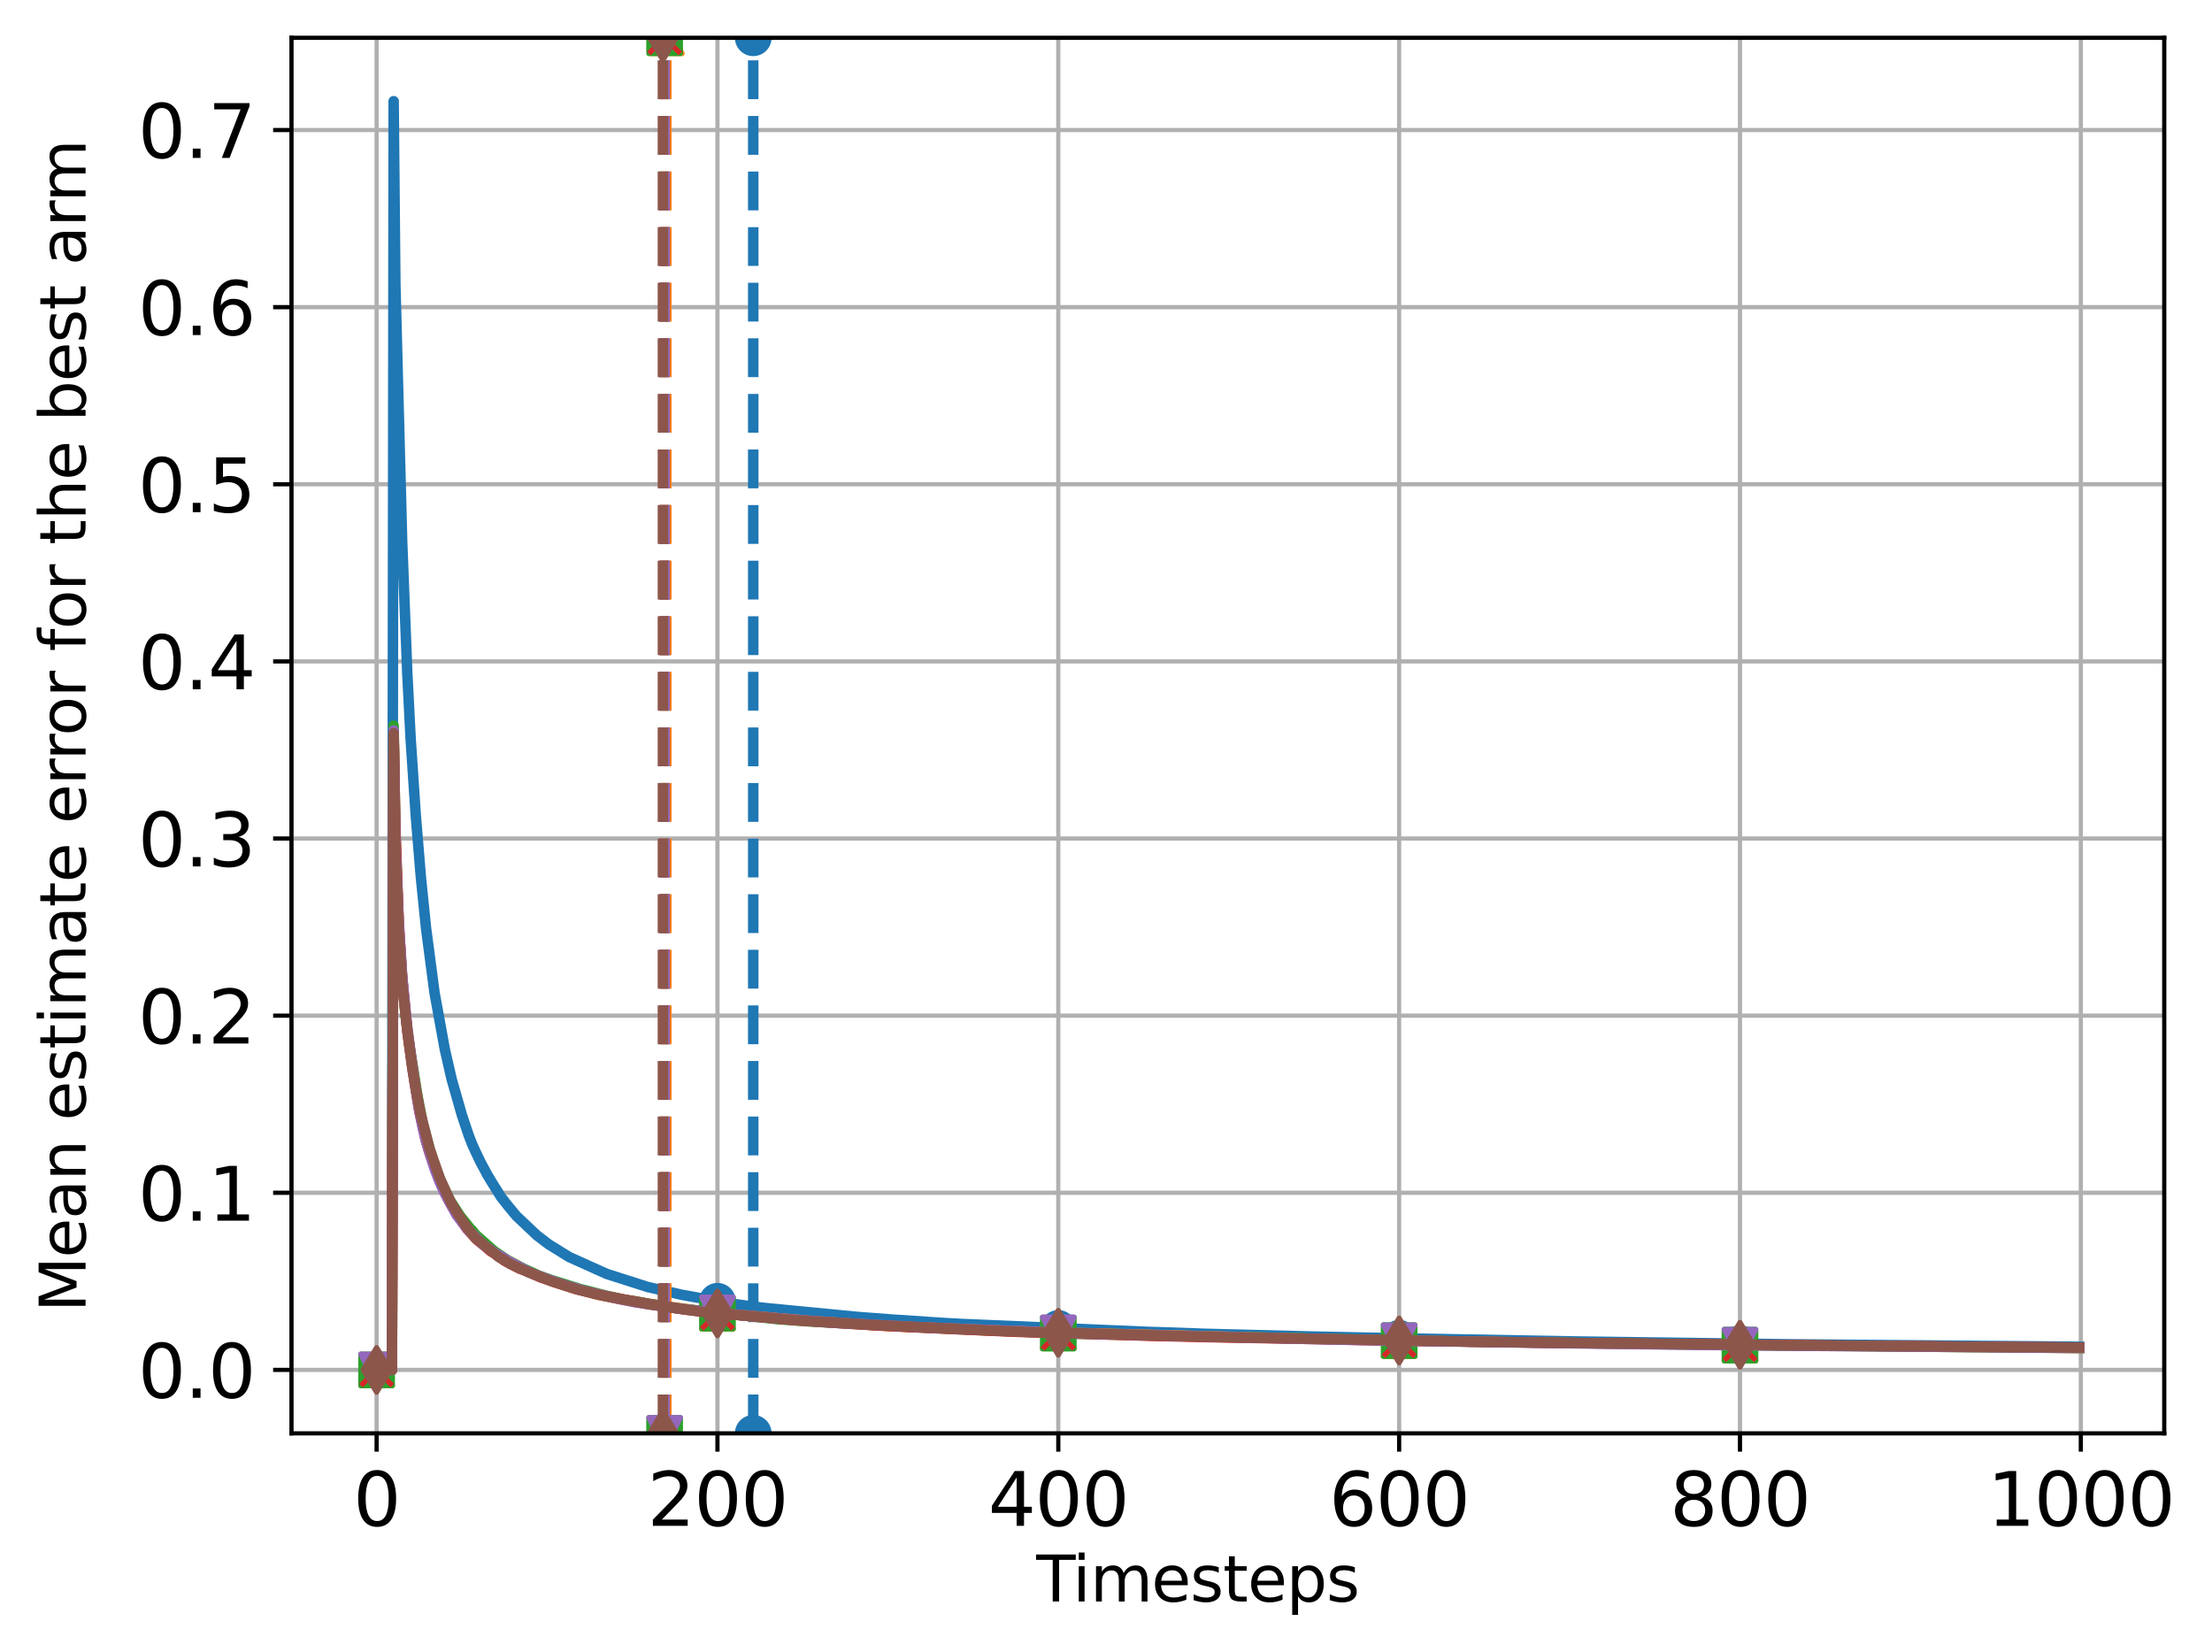 <?xml version="1.0" encoding="utf-8" standalone="no"?>
<!DOCTYPE svg PUBLIC "-//W3C//DTD SVG 1.1//EN"
  "http://www.w3.org/Graphics/SVG/1.1/DTD/svg11.dtd">
<svg xmlns:xlink="http://www.w3.org/1999/xlink" width="421.811pt" height="315.072pt" viewBox="0 0 421.811 315.072" xmlns="http://www.w3.org/2000/svg" version="1.1">
 <defs>
  <style type="text/css">*{stroke-linejoin: round; stroke-linecap: butt}</style>
 </defs>
 <g id="figure_1">
  <g id="patch_1">
   <path d="M 0 315.072 
L 421.811 315.072 
L 421.811 0 
L 0 0 
z
" style="fill: #ffffff"/>
  </g>
  <g id="axes_1">
   <g id="patch_2">
    <path d="M 55.584 273.312 
L 412.704 273.312 
L 412.704 7.2 
L 55.584 7.2 
z
" style="fill: #ffffff"/>
   </g>
   <g id="PolyCollection_1">
    <path d="M 125.763 248.7 
L 125.763 249.583 
L 127.713 249.583 
L 127.713 248.7 
L 127.713 248.7 
L 125.763 248.7 
z
" clip-path="url(#pe4e7f13408)" style="fill-opacity: 0.2"/>
   </g>
   <g id="matplotlib.axis_1">
    <g id="xtick_1">
     <g id="line2d_1">
      <path d="M 71.817 273.312 
L 71.817 7.2 
" clip-path="url(#pe4e7f13408)" style="fill: none; stroke: #b0b0b0; stroke-width: 0.8; stroke-linecap: square"/>
     </g>
     <g id="line2d_2">
      <defs>
       <path id="m4b8dc7bc24" d="M 0 0 
L 0 3.5 
" style="stroke: #000000; stroke-width: 0.8"/>
      </defs>
      <g>
       <use xlink:href="#m4b8dc7bc24" x="71.817" y="273.312" style="stroke: #000000; stroke-width: 0.8"/>
      </g>
     </g>
     <g id="text_1">
      <!-- 0 -->
      <g transform="translate(67.363 290.95) scale(0.14 -0.14)">
       <defs>
        <path id="DejaVuSans-30" d="M 2034 4250 
Q 1547 4250 1301 3770 
Q 1056 3291 1056 2328 
Q 1056 1369 1301 889 
Q 1547 409 2034 409 
Q 2525 409 2770 889 
Q 3016 1369 3016 2328 
Q 3016 3291 2770 3770 
Q 2525 4250 2034 4250 
z
M 2034 4750 
Q 2819 4750 3233 4129 
Q 3647 3509 3647 2328 
Q 3647 1150 3233 529 
Q 2819 -91 2034 -91 
Q 1250 -91 836 529 
Q 422 1150 422 2328 
Q 422 3509 836 4129 
Q 1250 4750 2034 4750 
z
" transform="scale(0.016)"/>
       </defs>
       <use xlink:href="#DejaVuSans-30"/>
      </g>
     </g>
    </g>
    <g id="xtick_2">
     <g id="line2d_3">
      <path d="M 136.813 273.312 
L 136.813 7.2 
" clip-path="url(#pe4e7f13408)" style="fill: none; stroke: #b0b0b0; stroke-width: 0.8; stroke-linecap: square"/>
     </g>
     <g id="line2d_4">
      <g>
       <use xlink:href="#m4b8dc7bc24" x="136.813" y="273.312" style="stroke: #000000; stroke-width: 0.8"/>
      </g>
     </g>
     <g id="text_2">
      <!-- 200 -->
      <g transform="translate(123.451 290.95) scale(0.14 -0.14)">
       <defs>
        <path id="DejaVuSans-32" d="M 1228 531 
L 3431 531 
L 3431 0 
L 469 0 
L 469 531 
Q 828 903 1448 1529 
Q 2069 2156 2228 2338 
Q 2531 2678 2651 2914 
Q 2772 3150 2772 3378 
Q 2772 3750 2511 3984 
Q 2250 4219 1831 4219 
Q 1534 4219 1204 4116 
Q 875 4013 500 3803 
L 500 4441 
Q 881 4594 1212 4672 
Q 1544 4750 1819 4750 
Q 2544 4750 2975 4387 
Q 3406 4025 3406 3419 
Q 3406 3131 3298 2873 
Q 3191 2616 2906 2266 
Q 2828 2175 2409 1742 
Q 1991 1309 1228 531 
z
" transform="scale(0.016)"/>
       </defs>
       <use xlink:href="#DejaVuSans-32"/>
       <use xlink:href="#DejaVuSans-30" x="63.623"/>
       <use xlink:href="#DejaVuSans-30" x="127.246"/>
      </g>
     </g>
    </g>
    <g id="xtick_3">
     <g id="line2d_5">
      <path d="M 201.809 273.312 
L 201.809 7.2 
" clip-path="url(#pe4e7f13408)" style="fill: none; stroke: #b0b0b0; stroke-width: 0.8; stroke-linecap: square"/>
     </g>
     <g id="line2d_6">
      <g>
       <use xlink:href="#m4b8dc7bc24" x="201.809" y="273.312" style="stroke: #000000; stroke-width: 0.8"/>
      </g>
     </g>
     <g id="text_3">
      <!-- 400 -->
      <g transform="translate(188.447 290.95) scale(0.14 -0.14)">
       <defs>
        <path id="DejaVuSans-34" d="M 2419 4116 
L 825 1625 
L 2419 1625 
L 2419 4116 
z
M 2253 4666 
L 3047 4666 
L 3047 1625 
L 3713 1625 
L 3713 1100 
L 3047 1100 
L 3047 0 
L 2419 0 
L 2419 1100 
L 313 1100 
L 313 1709 
L 2253 4666 
z
" transform="scale(0.016)"/>
       </defs>
       <use xlink:href="#DejaVuSans-34"/>
       <use xlink:href="#DejaVuSans-30" x="63.623"/>
       <use xlink:href="#DejaVuSans-30" x="127.246"/>
      </g>
     </g>
    </g>
    <g id="xtick_4">
     <g id="line2d_7">
      <path d="M 266.804 273.312 
L 266.804 7.2 
" clip-path="url(#pe4e7f13408)" style="fill: none; stroke: #b0b0b0; stroke-width: 0.8; stroke-linecap: square"/>
     </g>
     <g id="line2d_8">
      <g>
       <use xlink:href="#m4b8dc7bc24" x="266.804" y="273.312" style="stroke: #000000; stroke-width: 0.8"/>
      </g>
     </g>
     <g id="text_4">
      <!-- 600 -->
      <g transform="translate(253.443 290.95) scale(0.14 -0.14)">
       <defs>
        <path id="DejaVuSans-36" d="M 2113 2584 
Q 1688 2584 1439 2293 
Q 1191 2003 1191 1497 
Q 1191 994 1439 701 
Q 1688 409 2113 409 
Q 2538 409 2786 701 
Q 3034 994 3034 1497 
Q 3034 2003 2786 2293 
Q 2538 2584 2113 2584 
z
M 3366 4563 
L 3366 3988 
Q 3128 4100 2886 4159 
Q 2644 4219 2406 4219 
Q 1781 4219 1451 3797 
Q 1122 3375 1075 2522 
Q 1259 2794 1537 2939 
Q 1816 3084 2150 3084 
Q 2853 3084 3261 2657 
Q 3669 2231 3669 1497 
Q 3669 778 3244 343 
Q 2819 -91 2113 -91 
Q 1303 -91 875 529 
Q 447 1150 447 2328 
Q 447 3434 972 4092 
Q 1497 4750 2381 4750 
Q 2619 4750 2861 4703 
Q 3103 4656 3366 4563 
z
" transform="scale(0.016)"/>
       </defs>
       <use xlink:href="#DejaVuSans-36"/>
       <use xlink:href="#DejaVuSans-30" x="63.623"/>
       <use xlink:href="#DejaVuSans-30" x="127.246"/>
      </g>
     </g>
    </g>
    <g id="xtick_5">
     <g id="line2d_9">
      <path d="M 331.8 273.312 
L 331.8 7.2 
" clip-path="url(#pe4e7f13408)" style="fill: none; stroke: #b0b0b0; stroke-width: 0.8; stroke-linecap: square"/>
     </g>
     <g id="line2d_10">
      <g>
       <use xlink:href="#m4b8dc7bc24" x="331.8" y="273.312" style="stroke: #000000; stroke-width: 0.8"/>
      </g>
     </g>
     <g id="text_5">
      <!-- 800 -->
      <g transform="translate(318.439 290.95) scale(0.14 -0.14)">
       <defs>
        <path id="DejaVuSans-38" d="M 2034 2216 
Q 1584 2216 1326 1975 
Q 1069 1734 1069 1313 
Q 1069 891 1326 650 
Q 1584 409 2034 409 
Q 2484 409 2743 651 
Q 3003 894 3003 1313 
Q 3003 1734 2745 1975 
Q 2488 2216 2034 2216 
z
M 1403 2484 
Q 997 2584 770 2862 
Q 544 3141 544 3541 
Q 544 4100 942 4425 
Q 1341 4750 2034 4750 
Q 2731 4750 3128 4425 
Q 3525 4100 3525 3541 
Q 3525 3141 3298 2862 
Q 3072 2584 2669 2484 
Q 3125 2378 3379 2068 
Q 3634 1759 3634 1313 
Q 3634 634 3220 271 
Q 2806 -91 2034 -91 
Q 1263 -91 848 271 
Q 434 634 434 1313 
Q 434 1759 690 2068 
Q 947 2378 1403 2484 
z
M 1172 3481 
Q 1172 3119 1398 2916 
Q 1625 2713 2034 2713 
Q 2441 2713 2670 2916 
Q 2900 3119 2900 3481 
Q 2900 3844 2670 4047 
Q 2441 4250 2034 4250 
Q 1625 4250 1398 4047 
Q 1172 3844 1172 3481 
z
" transform="scale(0.016)"/>
       </defs>
       <use xlink:href="#DejaVuSans-38"/>
       <use xlink:href="#DejaVuSans-30" x="63.623"/>
       <use xlink:href="#DejaVuSans-30" x="127.246"/>
      </g>
     </g>
    </g>
    <g id="xtick_6">
     <g id="line2d_11">
      <path d="M 396.796 273.312 
L 396.796 7.2 
" clip-path="url(#pe4e7f13408)" style="fill: none; stroke: #b0b0b0; stroke-width: 0.8; stroke-linecap: square"/>
     </g>
     <g id="line2d_12">
      <g>
       <use xlink:href="#m4b8dc7bc24" x="396.796" y="273.312" style="stroke: #000000; stroke-width: 0.8"/>
      </g>
     </g>
     <g id="text_6">
      <!-- 1000 -->
      <g transform="translate(378.981 290.95) scale(0.14 -0.14)">
       <defs>
        <path id="DejaVuSans-31" d="M 794 531 
L 1825 531 
L 1825 4091 
L 703 3866 
L 703 4441 
L 1819 4666 
L 2450 4666 
L 2450 531 
L 3481 531 
L 3481 0 
L 794 0 
L 794 531 
z
" transform="scale(0.016)"/>
       </defs>
       <use xlink:href="#DejaVuSans-31"/>
       <use xlink:href="#DejaVuSans-30" x="63.623"/>
       <use xlink:href="#DejaVuSans-30" x="127.246"/>
       <use xlink:href="#DejaVuSans-30" x="190.869"/>
      </g>
     </g>
    </g>
   </g>
   <g id="matplotlib.axis_2">
    <g id="ytick_1">
     <g id="line2d_13">
      <path d="M 55.584 261.216 
L 412.704 261.216 
" clip-path="url(#pe4e7f13408)" style="fill: none; stroke: #b0b0b0; stroke-width: 0.8; stroke-linecap: square"/>
     </g>
     <g id="line2d_14">
      <defs>
       <path id="m4c6ed2d7ef" d="M 0 0 
L -3.5 0 
" style="stroke: #000000; stroke-width: 0.8"/>
      </defs>
      <g>
       <use xlink:href="#m4c6ed2d7ef" x="55.584" y="261.216" style="stroke: #000000; stroke-width: 0.8"/>
      </g>
     </g>
     <g id="text_7">
      <!-- 0.0 -->
      <g transform="translate(26.32 266.535) scale(0.14 -0.14)">
       <defs>
        <path id="DejaVuSans-2e" d="M 684 794 
L 1344 794 
L 1344 0 
L 684 0 
L 684 794 
z
" transform="scale(0.016)"/>
       </defs>
       <use xlink:href="#DejaVuSans-30"/>
       <use xlink:href="#DejaVuSans-2e" x="63.623"/>
       <use xlink:href="#DejaVuSans-30" x="95.41"/>
      </g>
     </g>
    </g>
    <g id="ytick_2">
     <g id="line2d_15">
      <path d="M 55.584 227.441 
L 412.704 227.441 
" clip-path="url(#pe4e7f13408)" style="fill: none; stroke: #b0b0b0; stroke-width: 0.8; stroke-linecap: square"/>
     </g>
     <g id="line2d_16">
      <g>
       <use xlink:href="#m4c6ed2d7ef" x="55.584" y="227.441" style="stroke: #000000; stroke-width: 0.8"/>
      </g>
     </g>
     <g id="text_8">
      <!-- 0.1 -->
      <g transform="translate(26.32 232.76) scale(0.14 -0.14)">
       <use xlink:href="#DejaVuSans-30"/>
       <use xlink:href="#DejaVuSans-2e" x="63.623"/>
       <use xlink:href="#DejaVuSans-31" x="95.41"/>
      </g>
     </g>
    </g>
    <g id="ytick_3">
     <g id="line2d_17">
      <path d="M 55.584 193.667 
L 412.704 193.667 
" clip-path="url(#pe4e7f13408)" style="fill: none; stroke: #b0b0b0; stroke-width: 0.8; stroke-linecap: square"/>
     </g>
     <g id="line2d_18">
      <g>
       <use xlink:href="#m4c6ed2d7ef" x="55.584" y="193.667" style="stroke: #000000; stroke-width: 0.8"/>
      </g>
     </g>
     <g id="text_9">
      <!-- 0.2 -->
      <g transform="translate(26.32 198.986) scale(0.14 -0.14)">
       <use xlink:href="#DejaVuSans-30"/>
       <use xlink:href="#DejaVuSans-2e" x="63.623"/>
       <use xlink:href="#DejaVuSans-32" x="95.41"/>
      </g>
     </g>
    </g>
    <g id="ytick_4">
     <g id="line2d_19">
      <path d="M 55.584 159.892 
L 412.704 159.892 
" clip-path="url(#pe4e7f13408)" style="fill: none; stroke: #b0b0b0; stroke-width: 0.8; stroke-linecap: square"/>
     </g>
     <g id="line2d_20">
      <g>
       <use xlink:href="#m4c6ed2d7ef" x="55.584" y="159.892" style="stroke: #000000; stroke-width: 0.8"/>
      </g>
     </g>
     <g id="text_10">
      <!-- 0.3 -->
      <g transform="translate(26.32 165.211) scale(0.14 -0.14)">
       <defs>
        <path id="DejaVuSans-33" d="M 2597 2516 
Q 3050 2419 3304 2112 
Q 3559 1806 3559 1356 
Q 3559 666 3084 287 
Q 2609 -91 1734 -91 
Q 1441 -91 1130 -33 
Q 819 25 488 141 
L 488 750 
Q 750 597 1062 519 
Q 1375 441 1716 441 
Q 2309 441 2620 675 
Q 2931 909 2931 1356 
Q 2931 1769 2642 2001 
Q 2353 2234 1838 2234 
L 1294 2234 
L 1294 2753 
L 1863 2753 
Q 2328 2753 2575 2939 
Q 2822 3125 2822 3475 
Q 2822 3834 2567 4026 
Q 2313 4219 1838 4219 
Q 1578 4219 1281 4162 
Q 984 4106 628 3988 
L 628 4550 
Q 988 4650 1302 4700 
Q 1616 4750 1894 4750 
Q 2613 4750 3031 4423 
Q 3450 4097 3450 3541 
Q 3450 3153 3228 2886 
Q 3006 2619 2597 2516 
z
" transform="scale(0.016)"/>
       </defs>
       <use xlink:href="#DejaVuSans-30"/>
       <use xlink:href="#DejaVuSans-2e" x="63.623"/>
       <use xlink:href="#DejaVuSans-33" x="95.41"/>
      </g>
     </g>
    </g>
    <g id="ytick_5">
     <g id="line2d_21">
      <path d="M 55.584 126.118 
L 412.704 126.118 
" clip-path="url(#pe4e7f13408)" style="fill: none; stroke: #b0b0b0; stroke-width: 0.8; stroke-linecap: square"/>
     </g>
     <g id="line2d_22">
      <g>
       <use xlink:href="#m4c6ed2d7ef" x="55.584" y="126.118" style="stroke: #000000; stroke-width: 0.8"/>
      </g>
     </g>
     <g id="text_11">
      <!-- 0.4 -->
      <g transform="translate(26.32 131.437) scale(0.14 -0.14)">
       <use xlink:href="#DejaVuSans-30"/>
       <use xlink:href="#DejaVuSans-2e" x="63.623"/>
       <use xlink:href="#DejaVuSans-34" x="95.41"/>
      </g>
     </g>
    </g>
    <g id="ytick_6">
     <g id="line2d_23">
      <path d="M 55.584 92.343 
L 412.704 92.343 
" clip-path="url(#pe4e7f13408)" style="fill: none; stroke: #b0b0b0; stroke-width: 0.8; stroke-linecap: square"/>
     </g>
     <g id="line2d_24">
      <g>
       <use xlink:href="#m4c6ed2d7ef" x="55.584" y="92.343" style="stroke: #000000; stroke-width: 0.8"/>
      </g>
     </g>
     <g id="text_12">
      <!-- 0.5 -->
      <g transform="translate(26.32 97.662) scale(0.14 -0.14)">
       <defs>
        <path id="DejaVuSans-35" d="M 691 4666 
L 3169 4666 
L 3169 4134 
L 1269 4134 
L 1269 2991 
Q 1406 3038 1543 3061 
Q 1681 3084 1819 3084 
Q 2600 3084 3056 2656 
Q 3513 2228 3513 1497 
Q 3513 744 3044 326 
Q 2575 -91 1722 -91 
Q 1428 -91 1123 -41 
Q 819 9 494 109 
L 494 744 
Q 775 591 1075 516 
Q 1375 441 1709 441 
Q 2250 441 2565 725 
Q 2881 1009 2881 1497 
Q 2881 1984 2565 2268 
Q 2250 2553 1709 2553 
Q 1456 2553 1204 2497 
Q 953 2441 691 2322 
L 691 4666 
z
" transform="scale(0.016)"/>
       </defs>
       <use xlink:href="#DejaVuSans-30"/>
       <use xlink:href="#DejaVuSans-2e" x="63.623"/>
       <use xlink:href="#DejaVuSans-35" x="95.41"/>
      </g>
     </g>
    </g>
    <g id="ytick_7">
     <g id="line2d_25">
      <path d="M 55.584 58.569 
L 412.704 58.569 
" clip-path="url(#pe4e7f13408)" style="fill: none; stroke: #b0b0b0; stroke-width: 0.8; stroke-linecap: square"/>
     </g>
     <g id="line2d_26">
      <g>
       <use xlink:href="#m4c6ed2d7ef" x="55.584" y="58.569" style="stroke: #000000; stroke-width: 0.8"/>
      </g>
     </g>
     <g id="text_13">
      <!-- 0.6 -->
      <g transform="translate(26.32 63.888) scale(0.14 -0.14)">
       <use xlink:href="#DejaVuSans-30"/>
       <use xlink:href="#DejaVuSans-2e" x="63.623"/>
       <use xlink:href="#DejaVuSans-36" x="95.41"/>
      </g>
     </g>
    </g>
    <g id="ytick_8">
     <g id="line2d_27">
      <path d="M 55.584 24.794 
L 412.704 24.794 
" clip-path="url(#pe4e7f13408)" style="fill: none; stroke: #b0b0b0; stroke-width: 0.8; stroke-linecap: square"/>
     </g>
     <g id="line2d_28">
      <g>
       <use xlink:href="#m4c6ed2d7ef" x="55.584" y="24.794" style="stroke: #000000; stroke-width: 0.8"/>
      </g>
     </g>
     <g id="text_14">
      <!-- 0.7 -->
      <g transform="translate(26.32 30.113) scale(0.14 -0.14)">
       <defs>
        <path id="DejaVuSans-37" d="M 525 4666 
L 3525 4666 
L 3525 4397 
L 1831 0 
L 1172 0 
L 2766 4134 
L 525 4134 
L 525 4666 
z
" transform="scale(0.016)"/>
       </defs>
       <use xlink:href="#DejaVuSans-30"/>
       <use xlink:href="#DejaVuSans-2e" x="63.623"/>
       <use xlink:href="#DejaVuSans-37" x="95.41"/>
      </g>
     </g>
    </g>
   </g>
   <g id="line2d_29">
    <path d="M 71.817 261.216 
L 74.742 261.216 
L 75.067 19.296 
L 75.392 54.103 
L 76.691 103.32 
L 77.666 128.378 
L 78.316 141.033 
L 79.291 155.588 
L 80.266 167.363 
L 81.241 176.956 
L 82.866 189.332 
L 84.816 200.05 
L 86.116 205.743 
L 88.066 212.58 
L 89.366 216.461 
L 90.016 218.136 
L 90.666 219.578 
L 91.64 221.607 
L 92.94 224.036 
L 93.915 225.647 
L 95.54 228.244 
L 96.84 229.897 
L 98.465 231.856 
L 102.365 235.544 
L 104.64 237.282 
L 108.539 239.694 
L 115.689 242.91 
L 123.488 245.406 
L 129.988 246.89 
L 135.513 247.892 
L 137.463 248.265 
L 140.712 248.748 
L 143.312 249.109 
L 145.587 249.379 
L 148.512 249.665 
L 163.786 251.138 
L 170.286 251.626 
L 179.71 252.254 
L 183.285 252.451 
L 218.707 253.957 
L 222.932 254.087 
L 229.757 254.331 
L 250.23 254.853 
L 258.03 255.008 
L 265.18 255.159 
L 299.627 255.781 
L 328.226 256.16 
L 340.9 256.33 
L 396.471 256.8 
L 396.471 256.8 
" clip-path="url(#pe4e7f13408)" style="fill: none; stroke: #1f77b4; stroke-width: 2; stroke-linecap: square"/>
    <defs>
     <path id="m417fc2f161" d="M 0 3 
C 0.796 3 1.559 2.684 2.121 2.121 
C 2.684 1.559 3 0.796 3 0 
C 3 -0.796 2.684 -1.559 2.121 -2.121 
C 1.559 -2.684 0.796 -3 0 -3 
C -0.796 -3 -1.559 -2.684 -2.121 -2.121 
C -2.684 -1.559 -3 -0.796 -3 0 
C -3 0.796 -2.684 1.559 -2.121 2.121 
C -1.559 2.684 -0.796 3 0 3 
z
" style="stroke: #1f77b4"/>
    </defs>
    <g clip-path="url(#pe4e7f13408)">
     <use xlink:href="#m417fc2f161" x="71.817" y="261.216" style="fill: #1f77b4; stroke: #1f77b4"/>
     <use xlink:href="#m417fc2f161" x="136.813" y="248.135" style="fill: #1f77b4; stroke: #1f77b4"/>
     <use xlink:href="#m417fc2f161" x="201.809" y="253.311" style="fill: #1f77b4; stroke: #1f77b4"/>
     <use xlink:href="#m417fc2f161" x="266.804" y="255.197" style="fill: #1f77b4; stroke: #1f77b4"/>
     <use xlink:href="#m417fc2f161" x="331.8" y="256.224" style="fill: #1f77b4; stroke: #1f77b4"/>
    </g>
   </g>
   <g id="line2d_30">
    <path d="M 143.637 273.312 
L 143.637 7.2 
" clip-path="url(#pe4e7f13408)" style="fill: none; stroke-dasharray: 7.4,3.2; stroke-dashoffset: 0; stroke: #1f77b4; stroke-width: 2"/>
    <g clip-path="url(#pe4e7f13408)">
     <use xlink:href="#m417fc2f161" x="143.637" y="273.312" style="fill: #1f77b4; stroke: #1f77b4"/>
     <use xlink:href="#m417fc2f161" x="143.637" y="7.2" style="fill: #1f77b4; stroke: #1f77b4"/>
    </g>
   </g>
   <g id="line2d_31">
    <path d="M 71.817 261.216 
L 74.742 261.216 
L 75.067 139.399 
L 75.392 159.69 
L 76.041 176.184 
L 76.691 186.651 
L 77.341 193.409 
L 78.316 201.05 
L 79.941 211.329 
L 81.241 217.438 
L 83.841 225.119 
L 85.141 228.024 
L 86.116 229.795 
L 86.766 230.846 
L 89.691 234.446 
L 91.64 236.604 
L 93.59 238.354 
L 94.565 238.891 
L 95.865 239.802 
L 100.415 242.279 
L 101.065 242.528 
L 103.015 243.397 
L 103.99 243.77 
L 106.265 244.644 
L 107.239 244.975 
L 108.539 245.4 
L 113.739 246.821 
L 118.289 247.747 
L 120.564 248.162 
L 136.163 250.355 
L 142.012 250.821 
L 154.037 251.837 
L 155.661 251.951 
L 168.011 252.765 
L 172.56 252.979 
L 191.409 253.756 
L 196.609 253.915 
L 201.809 254.103 
L 258.355 255.489 
L 272.329 255.719 
L 281.104 255.838 
L 307.102 256.181 
L 327.901 256.418 
L 370.473 256.816 
L 387.047 256.961 
L 396.471 257.045 
L 396.471 257.045 
" clip-path="url(#pe4e7f13408)" style="fill: none; stroke: #ff7f0e; stroke-width: 2; stroke-linecap: square"/>
    <defs>
     <path id="m7afb1e9eb8" d="M 0 -3 
L -3 3 
L 3 3 
z
" style="stroke: #ff7f0e; stroke-linejoin: miter"/>
    </defs>
    <g clip-path="url(#pe4e7f13408)">
     <use xlink:href="#m7afb1e9eb8" x="71.817" y="261.216" style="fill: #ff7f0e; stroke: #ff7f0e; stroke-linejoin: miter"/>
     <use xlink:href="#m7afb1e9eb8" x="136.813" y="250.411" style="fill: #ff7f0e; stroke: #ff7f0e; stroke-linejoin: miter"/>
     <use xlink:href="#m7afb1e9eb8" x="201.809" y="254.103" style="fill: #ff7f0e; stroke: #ff7f0e; stroke-linejoin: miter"/>
     <use xlink:href="#m7afb1e9eb8" x="266.804" y="255.628" style="fill: #ff7f0e; stroke: #ff7f0e; stroke-linejoin: miter"/>
     <use xlink:href="#m7afb1e9eb8" x="331.8" y="256.45" style="fill: #ff7f0e; stroke: #ff7f0e; stroke-linejoin: miter"/>
    </g>
   </g>
   <g id="line2d_32">
    <path d="M 127.063 273.312 
L 127.063 7.2 
" clip-path="url(#pe4e7f13408)" style="fill: none; stroke-dasharray: 7.4,3.2; stroke-dashoffset: 0; stroke: #ff7f0e; stroke-width: 2"/>
    <g clip-path="url(#pe4e7f13408)">
     <use xlink:href="#m7afb1e9eb8" x="127.063" y="273.312" style="fill: #ff7f0e; stroke: #ff7f0e; stroke-linejoin: miter"/>
     <use xlink:href="#m7afb1e9eb8" x="127.063" y="7.2" style="fill: #ff7f0e; stroke: #ff7f0e; stroke-linejoin: miter"/>
    </g>
   </g>
   <g id="line2d_33">
    <path d="M 71.817 261.216 
L 74.742 261.216 
L 75.067 138.371 
L 75.392 158.077 
L 76.041 176.731 
L 76.691 186.457 
L 77.341 193.727 
L 77.991 198.807 
L 79.616 209.024 
L 80.591 214.087 
L 81.891 218.964 
L 82.866 222.131 
L 84.166 225.445 
L 85.791 228.857 
L 87.741 231.862 
L 89.691 234.296 
L 90.016 234.578 
L 90.666 235.412 
L 94.24 238.563 
L 96.84 240.329 
L 99.765 241.873 
L 101.715 242.756 
L 102.69 243.211 
L 104.965 244.02 
L 110.489 245.745 
L 115.689 247.084 
L 117.314 247.428 
L 119.264 247.88 
L 120.564 248.033 
L 123.488 248.554 
L 124.788 248.764 
L 128.688 249.415 
L 148.187 251.539 
L 154.037 251.961 
L 170.286 252.859 
L 176.135 253.16 
L 186.535 253.623 
L 202.458 254.227 
L 206.358 254.351 
L 211.883 254.478 
L 218.707 254.655 
L 284.353 255.911 
L 321.401 256.373 
L 330.175 256.474 
L 338.625 256.568 
L 396.471 257.042 
L 396.471 257.042 
" clip-path="url(#pe4e7f13408)" style="fill: none; stroke: #2ca02c; stroke-width: 2; stroke-linecap: square"/>
    <defs>
     <path id="mf864bfab92" d="M -3 3 
L 3 3 
L 3 -3 
L -3 -3 
z
" style="stroke: #2ca02c; stroke-linejoin: miter"/>
    </defs>
    <g clip-path="url(#pe4e7f13408)">
     <use xlink:href="#mf864bfab92" x="71.817" y="261.216" style="fill: #2ca02c; stroke: #2ca02c; stroke-linejoin: miter"/>
     <use xlink:href="#mf864bfab92" x="136.813" y="250.398" style="fill: #2ca02c; stroke: #2ca02c; stroke-linejoin: miter"/>
     <use xlink:href="#mf864bfab92" x="201.809" y="254.207" style="fill: #2ca02c; stroke: #2ca02c; stroke-linejoin: miter"/>
     <use xlink:href="#mf864bfab92" x="266.804" y="255.626" style="fill: #2ca02c; stroke: #2ca02c; stroke-linejoin: miter"/>
     <use xlink:href="#mf864bfab92" x="331.8" y="256.49" style="fill: #2ca02c; stroke: #2ca02c; stroke-linejoin: miter"/>
    </g>
   </g>
   <g id="line2d_34">
    <path d="M 126.738 273.312 
L 126.738 7.2 
" clip-path="url(#pe4e7f13408)" style="fill: none; stroke-dasharray: 7.4,3.2; stroke-dashoffset: 0; stroke: #2ca02c; stroke-width: 2"/>
    <g clip-path="url(#pe4e7f13408)">
     <use xlink:href="#mf864bfab92" x="126.738" y="273.312" style="fill: #2ca02c; stroke: #2ca02c; stroke-linejoin: miter"/>
     <use xlink:href="#mf864bfab92" x="126.738" y="7.2" style="fill: #2ca02c; stroke: #2ca02c; stroke-linejoin: miter"/>
    </g>
   </g>
   <g id="line2d_35">
    <path d="M 71.817 261.216 
L 74.742 261.216 
L 75.067 139.63 
L 75.392 157.924 
L 76.041 176.051 
L 76.691 186.366 
L 77.666 196.614 
L 78.641 203.705 
L 79.941 211.876 
L 81.241 217.607 
L 81.891 219.831 
L 82.866 222.615 
L 84.491 226.671 
L 85.466 228.707 
L 86.116 229.874 
L 87.091 231.535 
L 89.041 234.317 
L 90.991 236.445 
L 92.615 237.751 
L 93.59 238.603 
L 94.24 238.974 
L 96.19 240.391 
L 99.115 241.923 
L 100.415 242.378 
L 103.015 243.559 
L 109.839 245.795 
L 115.689 247.175 
L 117.314 247.498 
L 122.839 248.487 
L 124.138 248.74 
L 127.713 249.277 
L 129.338 249.539 
L 130.963 249.756 
L 134.863 250.169 
L 138.438 250.553 
L 143.962 251.046 
L 151.437 251.715 
L 156.636 252.072 
L 161.186 252.37 
L 163.786 252.526 
L 166.061 252.677 
L 169.311 252.855 
L 181.985 253.443 
L 191.084 253.843 
L 194.334 253.973 
L 198.559 254.101 
L 220.007 254.742 
L 229.432 254.962 
L 240.156 255.15 
L 264.855 255.595 
L 270.379 255.695 
L 288.253 255.964 
L 298.327 256.097 
L 348.699 256.575 
L 358.774 256.658 
L 396.471 256.975 
L 396.471 256.975 
" clip-path="url(#pe4e7f13408)" style="fill: none; stroke: #d62728; stroke-width: 2; stroke-linecap: square"/>
    <defs>
     <path id="m9042ed3a18" d="M -3 3 
L 3 -3 
M -3 -3 
L 3 3 
" style="stroke: #d62728"/>
    </defs>
    <g clip-path="url(#pe4e7f13408)">
     <use xlink:href="#m9042ed3a18" x="71.817" y="261.216" style="fill: #d62728; stroke: #d62728"/>
     <use xlink:href="#m9042ed3a18" x="136.813" y="250.385" style="fill: #d62728; stroke: #d62728"/>
     <use xlink:href="#m9042ed3a18" x="201.809" y="254.208" style="fill: #d62728; stroke: #d62728"/>
     <use xlink:href="#m9042ed3a18" x="266.804" y="255.617" style="fill: #d62728; stroke: #d62728"/>
     <use xlink:href="#m9042ed3a18" x="331.8" y="256.4" style="fill: #d62728; stroke: #d62728"/>
    </g>
   </g>
   <g id="line2d_36">
    <path d="M 126.738 273.312 
L 126.738 7.2 
" clip-path="url(#pe4e7f13408)" style="fill: none; stroke-dasharray: 7.4,3.2; stroke-dashoffset: 0; stroke: #d62728; stroke-width: 2"/>
    <g clip-path="url(#pe4e7f13408)">
     <use xlink:href="#m9042ed3a18" x="126.738" y="273.312" style="fill: #d62728; stroke: #d62728"/>
     <use xlink:href="#m9042ed3a18" x="126.738" y="7.2" style="fill: #d62728; stroke: #d62728"/>
    </g>
   </g>
   <g id="line2d_37">
    <path d="M 71.817 261.216 
L 74.742 261.216 
L 75.067 139.292 
L 75.392 160.954 
L 76.041 175.887 
L 76.691 186.139 
L 77.666 195.966 
L 78.641 203.365 
L 79.616 209.886 
L 80.591 214.998 
L 81.241 217.645 
L 82.866 222.856 
L 83.841 225.4 
L 84.816 227.536 
L 87.091 231.72 
L 89.691 235.025 
L 90.341 235.477 
L 91.965 237.225 
L 92.615 237.669 
L 93.265 238.066 
L 94.24 238.841 
L 95.865 239.765 
L 97.165 240.59 
L 101.39 242.814 
L 102.04 243.03 
L 107.239 244.919 
L 111.789 246.243 
L 115.689 247.17 
L 117.314 247.545 
L 121.214 248.349 
L 124.138 248.76 
L 128.038 249.308 
L 130.313 249.631 
L 135.838 250.236 
L 143.312 250.97 
L 145.587 251.167 
L 155.661 251.969 
L 158.911 252.217 
L 163.461 252.439 
L 177.11 253.163 
L 207.658 254.33 
L 248.931 255.31 
L 258.68 255.523 
L 307.102 256.256 
L 323.026 256.434 
L 333.75 256.538 
L 345.125 256.637 
L 396.471 257.023 
L 396.471 257.023 
" clip-path="url(#pe4e7f13408)" style="fill: none; stroke: #9467bd; stroke-width: 2; stroke-linecap: square"/>
    <defs>
     <path id="m5539e3081e" d="M -0 3 
L 3 -3 
L -3 -3 
z
" style="stroke: #9467bd; stroke-linejoin: miter"/>
    </defs>
    <g clip-path="url(#pe4e7f13408)">
     <use xlink:href="#m5539e3081e" x="71.817" y="261.216" style="fill: #9467bd; stroke: #9467bd; stroke-linejoin: miter"/>
     <use xlink:href="#m5539e3081e" x="136.813" y="250.341" style="fill: #9467bd; stroke: #9467bd; stroke-linejoin: miter"/>
     <use xlink:href="#m5539e3081e" x="201.809" y="254.142" style="fill: #9467bd; stroke: #9467bd; stroke-linejoin: miter"/>
     <use xlink:href="#m5539e3081e" x="266.804" y="255.663" style="fill: #9467bd; stroke: #9467bd; stroke-linejoin: miter"/>
     <use xlink:href="#m5539e3081e" x="331.8" y="256.512" style="fill: #9467bd; stroke: #9467bd; stroke-linejoin: miter"/>
    </g>
   </g>
   <g id="line2d_38">
    <path d="M 126.738 273.312 
L 126.738 7.2 
" clip-path="url(#pe4e7f13408)" style="fill: none; stroke-dasharray: 7.4,3.2; stroke-dashoffset: 0; stroke: #9467bd; stroke-width: 2"/>
    <g clip-path="url(#pe4e7f13408)">
     <use xlink:href="#m5539e3081e" x="126.738" y="273.312" style="fill: #9467bd; stroke: #9467bd; stroke-linejoin: miter"/>
     <use xlink:href="#m5539e3081e" x="126.738" y="7.2" style="fill: #9467bd; stroke: #9467bd; stroke-linejoin: miter"/>
    </g>
   </g>
   <g id="line2d_39">
    <path d="M 71.817 261.216 
L 74.742 261.216 
L 75.067 139.806 
L 75.392 162.436 
L 76.041 177.938 
L 76.691 187.442 
L 77.666 196.531 
L 78.641 203.82 
L 79.291 207.758 
L 80.266 212.595 
L 81.891 218.951 
L 83.841 224.599 
L 84.491 226.034 
L 85.466 228.169 
L 86.116 229.545 
L 87.416 231.614 
L 88.066 232.594 
L 89.366 234.464 
L 90.666 236.077 
L 95.215 239.764 
L 95.865 240.083 
L 97.165 240.946 
L 99.115 241.873 
L 99.765 242.137 
L 100.74 242.592 
L 104.315 243.966 
L 105.29 244.369 
L 110.164 245.905 
L 114.389 246.946 
L 123.813 248.713 
L 133.563 250.118 
L 152.087 251.75 
L 155.661 251.993 
L 158.911 252.184 
L 166.061 252.619 
L 182.96 253.419 
L 189.459 253.714 
L 195.634 253.973 
L 204.733 254.205 
L 211.558 254.395 
L 224.557 254.752 
L 233.982 254.987 
L 282.403 255.855 
L 291.503 255.986 
L 341.225 256.528 
L 355.199 256.626 
L 363.648 256.7 
L 396.471 256.951 
L 396.471 256.951 
" clip-path="url(#pe4e7f13408)" style="fill: none; stroke: #8c564b; stroke-width: 2; stroke-linecap: square"/>
    <defs>
     <path id="m40c657d969" d="M -0 4.243 
L 2.546 0 
L 0 -4.243 
L -2.546 -0 
z
" style="stroke: #8c564b; stroke-linejoin: miter"/>
    </defs>
    <g clip-path="url(#pe4e7f13408)">
     <use xlink:href="#m40c657d969" x="71.817" y="261.216" style="fill: #8c564b; stroke: #8c564b; stroke-linejoin: miter"/>
     <use xlink:href="#m40c657d969" x="136.813" y="250.454" style="fill: #8c564b; stroke: #8c564b; stroke-linejoin: miter"/>
     <use xlink:href="#m40c657d969" x="201.809" y="254.129" style="fill: #8c564b; stroke: #8c564b; stroke-linejoin: miter"/>
     <use xlink:href="#m40c657d969" x="266.804" y="255.598" style="fill: #8c564b; stroke: #8c564b; stroke-linejoin: miter"/>
     <use xlink:href="#m40c657d969" x="331.8" y="256.427" style="fill: #8c564b; stroke: #8c564b; stroke-linejoin: miter"/>
    </g>
   </g>
   <g id="line2d_40">
    <path d="M 126.413 273.312 
L 126.413 7.2 
" clip-path="url(#pe4e7f13408)" style="fill: none; stroke-dasharray: 7.4,3.2; stroke-dashoffset: 0; stroke: #8c564b; stroke-width: 2"/>
    <g clip-path="url(#pe4e7f13408)">
     <use xlink:href="#m40c657d969" x="126.413" y="273.312" style="fill: #8c564b; stroke: #8c564b; stroke-linejoin: miter"/>
     <use xlink:href="#m40c657d969" x="126.413" y="7.2" style="fill: #8c564b; stroke: #8c564b; stroke-linejoin: miter"/>
    </g>
   </g>
   <g id="patch_3">
    <path d="M 55.584 273.312 
L 55.584 7.2 
" style="fill: none; stroke: #000000; stroke-width: 0.8; stroke-linejoin: miter; stroke-linecap: square"/>
   </g>
   <g id="patch_4">
    <path d="M 412.704 273.312 
L 412.704 7.2 
" style="fill: none; stroke: #000000; stroke-width: 0.8; stroke-linejoin: miter; stroke-linecap: square"/>
   </g>
   <g id="patch_5">
    <path d="M 55.584 273.312 
L 412.704 273.312 
" style="fill: none; stroke: #000000; stroke-width: 0.8; stroke-linejoin: miter; stroke-linecap: square"/>
   </g>
   <g id="patch_6">
    <path d="M 55.584 7.2 
L 412.704 7.2 
" style="fill: none; stroke: #000000; stroke-width: 0.8; stroke-linejoin: miter; stroke-linecap: square"/>
   </g>
  </g>
  <g id="text_15">
   <!-- Timesteps -->
   <g transform="translate(197.599 305.376) scale(0.12 -0.12)">
    <defs>
     <path id="DejaVuSans-54" d="M -19 4666 
L 3928 4666 
L 3928 4134 
L 2272 4134 
L 2272 0 
L 1638 0 
L 1638 4134 
L -19 4134 
L -19 4666 
z
" transform="scale(0.016)"/>
     <path id="DejaVuSans-69" d="M 603 3500 
L 1178 3500 
L 1178 0 
L 603 0 
L 603 3500 
z
M 603 4863 
L 1178 4863 
L 1178 4134 
L 603 4134 
L 603 4863 
z
" transform="scale(0.016)"/>
     <path id="DejaVuSans-6d" d="M 3328 2828 
Q 3544 3216 3844 3400 
Q 4144 3584 4550 3584 
Q 5097 3584 5394 3201 
Q 5691 2819 5691 2113 
L 5691 0 
L 5113 0 
L 5113 2094 
Q 5113 2597 4934 2840 
Q 4756 3084 4391 3084 
Q 3944 3084 3684 2787 
Q 3425 2491 3425 1978 
L 3425 0 
L 2847 0 
L 2847 2094 
Q 2847 2600 2669 2842 
Q 2491 3084 2119 3084 
Q 1678 3084 1418 2786 
Q 1159 2488 1159 1978 
L 1159 0 
L 581 0 
L 581 3500 
L 1159 3500 
L 1159 2956 
Q 1356 3278 1631 3431 
Q 1906 3584 2284 3584 
Q 2666 3584 2933 3390 
Q 3200 3197 3328 2828 
z
" transform="scale(0.016)"/>
     <path id="DejaVuSans-65" d="M 3597 1894 
L 3597 1613 
L 953 1613 
Q 991 1019 1311 708 
Q 1631 397 2203 397 
Q 2534 397 2845 478 
Q 3156 559 3463 722 
L 3463 178 
Q 3153 47 2828 -22 
Q 2503 -91 2169 -91 
Q 1331 -91 842 396 
Q 353 884 353 1716 
Q 353 2575 817 3079 
Q 1281 3584 2069 3584 
Q 2775 3584 3186 3129 
Q 3597 2675 3597 1894 
z
M 3022 2063 
Q 3016 2534 2758 2815 
Q 2500 3097 2075 3097 
Q 1594 3097 1305 2825 
Q 1016 2553 972 2059 
L 3022 2063 
z
" transform="scale(0.016)"/>
     <path id="DejaVuSans-73" d="M 2834 3397 
L 2834 2853 
Q 2591 2978 2328 3040 
Q 2066 3103 1784 3103 
Q 1356 3103 1142 2972 
Q 928 2841 928 2578 
Q 928 2378 1081 2264 
Q 1234 2150 1697 2047 
L 1894 2003 
Q 2506 1872 2764 1633 
Q 3022 1394 3022 966 
Q 3022 478 2636 193 
Q 2250 -91 1575 -91 
Q 1294 -91 989 -36 
Q 684 19 347 128 
L 347 722 
Q 666 556 975 473 
Q 1284 391 1588 391 
Q 1994 391 2212 530 
Q 2431 669 2431 922 
Q 2431 1156 2273 1281 
Q 2116 1406 1581 1522 
L 1381 1569 
Q 847 1681 609 1914 
Q 372 2147 372 2553 
Q 372 3047 722 3315 
Q 1072 3584 1716 3584 
Q 2034 3584 2315 3537 
Q 2597 3491 2834 3397 
z
" transform="scale(0.016)"/>
     <path id="DejaVuSans-74" d="M 1172 4494 
L 1172 3500 
L 2356 3500 
L 2356 3053 
L 1172 3053 
L 1172 1153 
Q 1172 725 1289 603 
Q 1406 481 1766 481 
L 2356 481 
L 2356 0 
L 1766 0 
Q 1100 0 847 248 
Q 594 497 594 1153 
L 594 3053 
L 172 3053 
L 172 3500 
L 594 3500 
L 594 4494 
L 1172 4494 
z
" transform="scale(0.016)"/>
     <path id="DejaVuSans-70" d="M 1159 525 
L 1159 -1331 
L 581 -1331 
L 581 3500 
L 1159 3500 
L 1159 2969 
Q 1341 3281 1617 3432 
Q 1894 3584 2278 3584 
Q 2916 3584 3314 3078 
Q 3713 2572 3713 1747 
Q 3713 922 3314 415 
Q 2916 -91 2278 -91 
Q 1894 -91 1617 61 
Q 1341 213 1159 525 
z
M 3116 1747 
Q 3116 2381 2855 2742 
Q 2594 3103 2138 3103 
Q 1681 3103 1420 2742 
Q 1159 2381 1159 1747 
Q 1159 1113 1420 752 
Q 1681 391 2138 391 
Q 2594 391 2855 752 
Q 3116 1113 3116 1747 
z
" transform="scale(0.016)"/>
    </defs>
    <use xlink:href="#DejaVuSans-54"/>
    <use xlink:href="#DejaVuSans-69" x="57.959"/>
    <use xlink:href="#DejaVuSans-6d" x="85.742"/>
    <use xlink:href="#DejaVuSans-65" x="183.154"/>
    <use xlink:href="#DejaVuSans-73" x="244.678"/>
    <use xlink:href="#DejaVuSans-74" x="296.777"/>
    <use xlink:href="#DejaVuSans-65" x="335.986"/>
    <use xlink:href="#DejaVuSans-70" x="397.51"/>
    <use xlink:href="#DejaVuSans-73" x="460.986"/>
   </g>
  </g>
  <g id="text_16">
   <!-- Mean estimate error for the best arm -->
   <g transform="translate(16.318 250.2) rotate(-90) scale(0.12 -0.12)">
    <defs>
     <path id="DejaVuSans-4d" d="M 628 4666 
L 1569 4666 
L 2759 1491 
L 3956 4666 
L 4897 4666 
L 4897 0 
L 4281 0 
L 4281 4097 
L 3078 897 
L 2444 897 
L 1241 4097 
L 1241 0 
L 628 0 
L 628 4666 
z
" transform="scale(0.016)"/>
     <path id="DejaVuSans-61" d="M 2194 1759 
Q 1497 1759 1228 1600 
Q 959 1441 959 1056 
Q 959 750 1161 570 
Q 1363 391 1709 391 
Q 2188 391 2477 730 
Q 2766 1069 2766 1631 
L 2766 1759 
L 2194 1759 
z
M 3341 1997 
L 3341 0 
L 2766 0 
L 2766 531 
Q 2569 213 2275 61 
Q 1981 -91 1556 -91 
Q 1019 -91 701 211 
Q 384 513 384 1019 
Q 384 1609 779 1909 
Q 1175 2209 1959 2209 
L 2766 2209 
L 2766 2266 
Q 2766 2663 2505 2880 
Q 2244 3097 1772 3097 
Q 1472 3097 1187 3025 
Q 903 2953 641 2809 
L 641 3341 
Q 956 3463 1253 3523 
Q 1550 3584 1831 3584 
Q 2591 3584 2966 3190 
Q 3341 2797 3341 1997 
z
" transform="scale(0.016)"/>
     <path id="DejaVuSans-6e" d="M 3513 2113 
L 3513 0 
L 2938 0 
L 2938 2094 
Q 2938 2591 2744 2837 
Q 2550 3084 2163 3084 
Q 1697 3084 1428 2787 
Q 1159 2491 1159 1978 
L 1159 0 
L 581 0 
L 581 3500 
L 1159 3500 
L 1159 2956 
Q 1366 3272 1645 3428 
Q 1925 3584 2291 3584 
Q 2894 3584 3203 3211 
Q 3513 2838 3513 2113 
z
" transform="scale(0.016)"/>
     <path id="DejaVuSans-20" transform="scale(0.016)"/>
     <path id="DejaVuSans-72" d="M 2631 2963 
Q 2534 3019 2420 3045 
Q 2306 3072 2169 3072 
Q 1681 3072 1420 2755 
Q 1159 2438 1159 1844 
L 1159 0 
L 581 0 
L 581 3500 
L 1159 3500 
L 1159 2956 
Q 1341 3275 1631 3429 
Q 1922 3584 2338 3584 
Q 2397 3584 2469 3576 
Q 2541 3569 2628 3553 
L 2631 2963 
z
" transform="scale(0.016)"/>
     <path id="DejaVuSans-6f" d="M 1959 3097 
Q 1497 3097 1228 2736 
Q 959 2375 959 1747 
Q 959 1119 1226 758 
Q 1494 397 1959 397 
Q 2419 397 2687 759 
Q 2956 1122 2956 1747 
Q 2956 2369 2687 2733 
Q 2419 3097 1959 3097 
z
M 1959 3584 
Q 2709 3584 3137 3096 
Q 3566 2609 3566 1747 
Q 3566 888 3137 398 
Q 2709 -91 1959 -91 
Q 1206 -91 779 398 
Q 353 888 353 1747 
Q 353 2609 779 3096 
Q 1206 3584 1959 3584 
z
" transform="scale(0.016)"/>
     <path id="DejaVuSans-66" d="M 2375 4863 
L 2375 4384 
L 1825 4384 
Q 1516 4384 1395 4259 
Q 1275 4134 1275 3809 
L 1275 3500 
L 2222 3500 
L 2222 3053 
L 1275 3053 
L 1275 0 
L 697 0 
L 697 3053 
L 147 3053 
L 147 3500 
L 697 3500 
L 697 3744 
Q 697 4328 969 4595 
Q 1241 4863 1831 4863 
L 2375 4863 
z
" transform="scale(0.016)"/>
     <path id="DejaVuSans-68" d="M 3513 2113 
L 3513 0 
L 2938 0 
L 2938 2094 
Q 2938 2591 2744 2837 
Q 2550 3084 2163 3084 
Q 1697 3084 1428 2787 
Q 1159 2491 1159 1978 
L 1159 0 
L 581 0 
L 581 4863 
L 1159 4863 
L 1159 2956 
Q 1366 3272 1645 3428 
Q 1925 3584 2291 3584 
Q 2894 3584 3203 3211 
Q 3513 2838 3513 2113 
z
" transform="scale(0.016)"/>
     <path id="DejaVuSans-62" d="M 3116 1747 
Q 3116 2381 2855 2742 
Q 2594 3103 2138 3103 
Q 1681 3103 1420 2742 
Q 1159 2381 1159 1747 
Q 1159 1113 1420 752 
Q 1681 391 2138 391 
Q 2594 391 2855 752 
Q 3116 1113 3116 1747 
z
M 1159 2969 
Q 1341 3281 1617 3432 
Q 1894 3584 2278 3584 
Q 2916 3584 3314 3078 
Q 3713 2572 3713 1747 
Q 3713 922 3314 415 
Q 2916 -91 2278 -91 
Q 1894 -91 1617 61 
Q 1341 213 1159 525 
L 1159 0 
L 581 0 
L 581 4863 
L 1159 4863 
L 1159 2969 
z
" transform="scale(0.016)"/>
    </defs>
    <use xlink:href="#DejaVuSans-4d"/>
    <use xlink:href="#DejaVuSans-65" x="86.279"/>
    <use xlink:href="#DejaVuSans-61" x="147.803"/>
    <use xlink:href="#DejaVuSans-6e" x="209.082"/>
    <use xlink:href="#DejaVuSans-20" x="272.461"/>
    <use xlink:href="#DejaVuSans-65" x="304.248"/>
    <use xlink:href="#DejaVuSans-73" x="365.771"/>
    <use xlink:href="#DejaVuSans-74" x="417.871"/>
    <use xlink:href="#DejaVuSans-69" x="457.08"/>
    <use xlink:href="#DejaVuSans-6d" x="484.863"/>
    <use xlink:href="#DejaVuSans-61" x="582.275"/>
    <use xlink:href="#DejaVuSans-74" x="643.555"/>
    <use xlink:href="#DejaVuSans-65" x="682.764"/>
    <use xlink:href="#DejaVuSans-20" x="744.287"/>
    <use xlink:href="#DejaVuSans-65" x="776.074"/>
    <use xlink:href="#DejaVuSans-72" x="837.598"/>
    <use xlink:href="#DejaVuSans-72" x="876.961"/>
    <use xlink:href="#DejaVuSans-6f" x="915.824"/>
    <use xlink:href="#DejaVuSans-72" x="977.006"/>
    <use xlink:href="#DejaVuSans-20" x="1018.119"/>
    <use xlink:href="#DejaVuSans-66" x="1049.906"/>
    <use xlink:href="#DejaVuSans-6f" x="1085.111"/>
    <use xlink:href="#DejaVuSans-72" x="1146.293"/>
    <use xlink:href="#DejaVuSans-20" x="1187.406"/>
    <use xlink:href="#DejaVuSans-74" x="1219.193"/>
    <use xlink:href="#DejaVuSans-68" x="1258.402"/>
    <use xlink:href="#DejaVuSans-65" x="1321.781"/>
    <use xlink:href="#DejaVuSans-20" x="1383.305"/>
    <use xlink:href="#DejaVuSans-62" x="1415.092"/>
    <use xlink:href="#DejaVuSans-65" x="1478.568"/>
    <use xlink:href="#DejaVuSans-73" x="1540.092"/>
    <use xlink:href="#DejaVuSans-74" x="1592.191"/>
    <use xlink:href="#DejaVuSans-20" x="1631.4"/>
    <use xlink:href="#DejaVuSans-61" x="1663.188"/>
    <use xlink:href="#DejaVuSans-72" x="1724.467"/>
    <use xlink:href="#DejaVuSans-6d" x="1763.83"/>
   </g>
  </g>
 </g>
 <defs>
  <clipPath id="pe4e7f13408">
   <rect x="55.584" y="7.2" width="357.12" height="266.112"/>
  </clipPath>
 </defs>
</svg>
